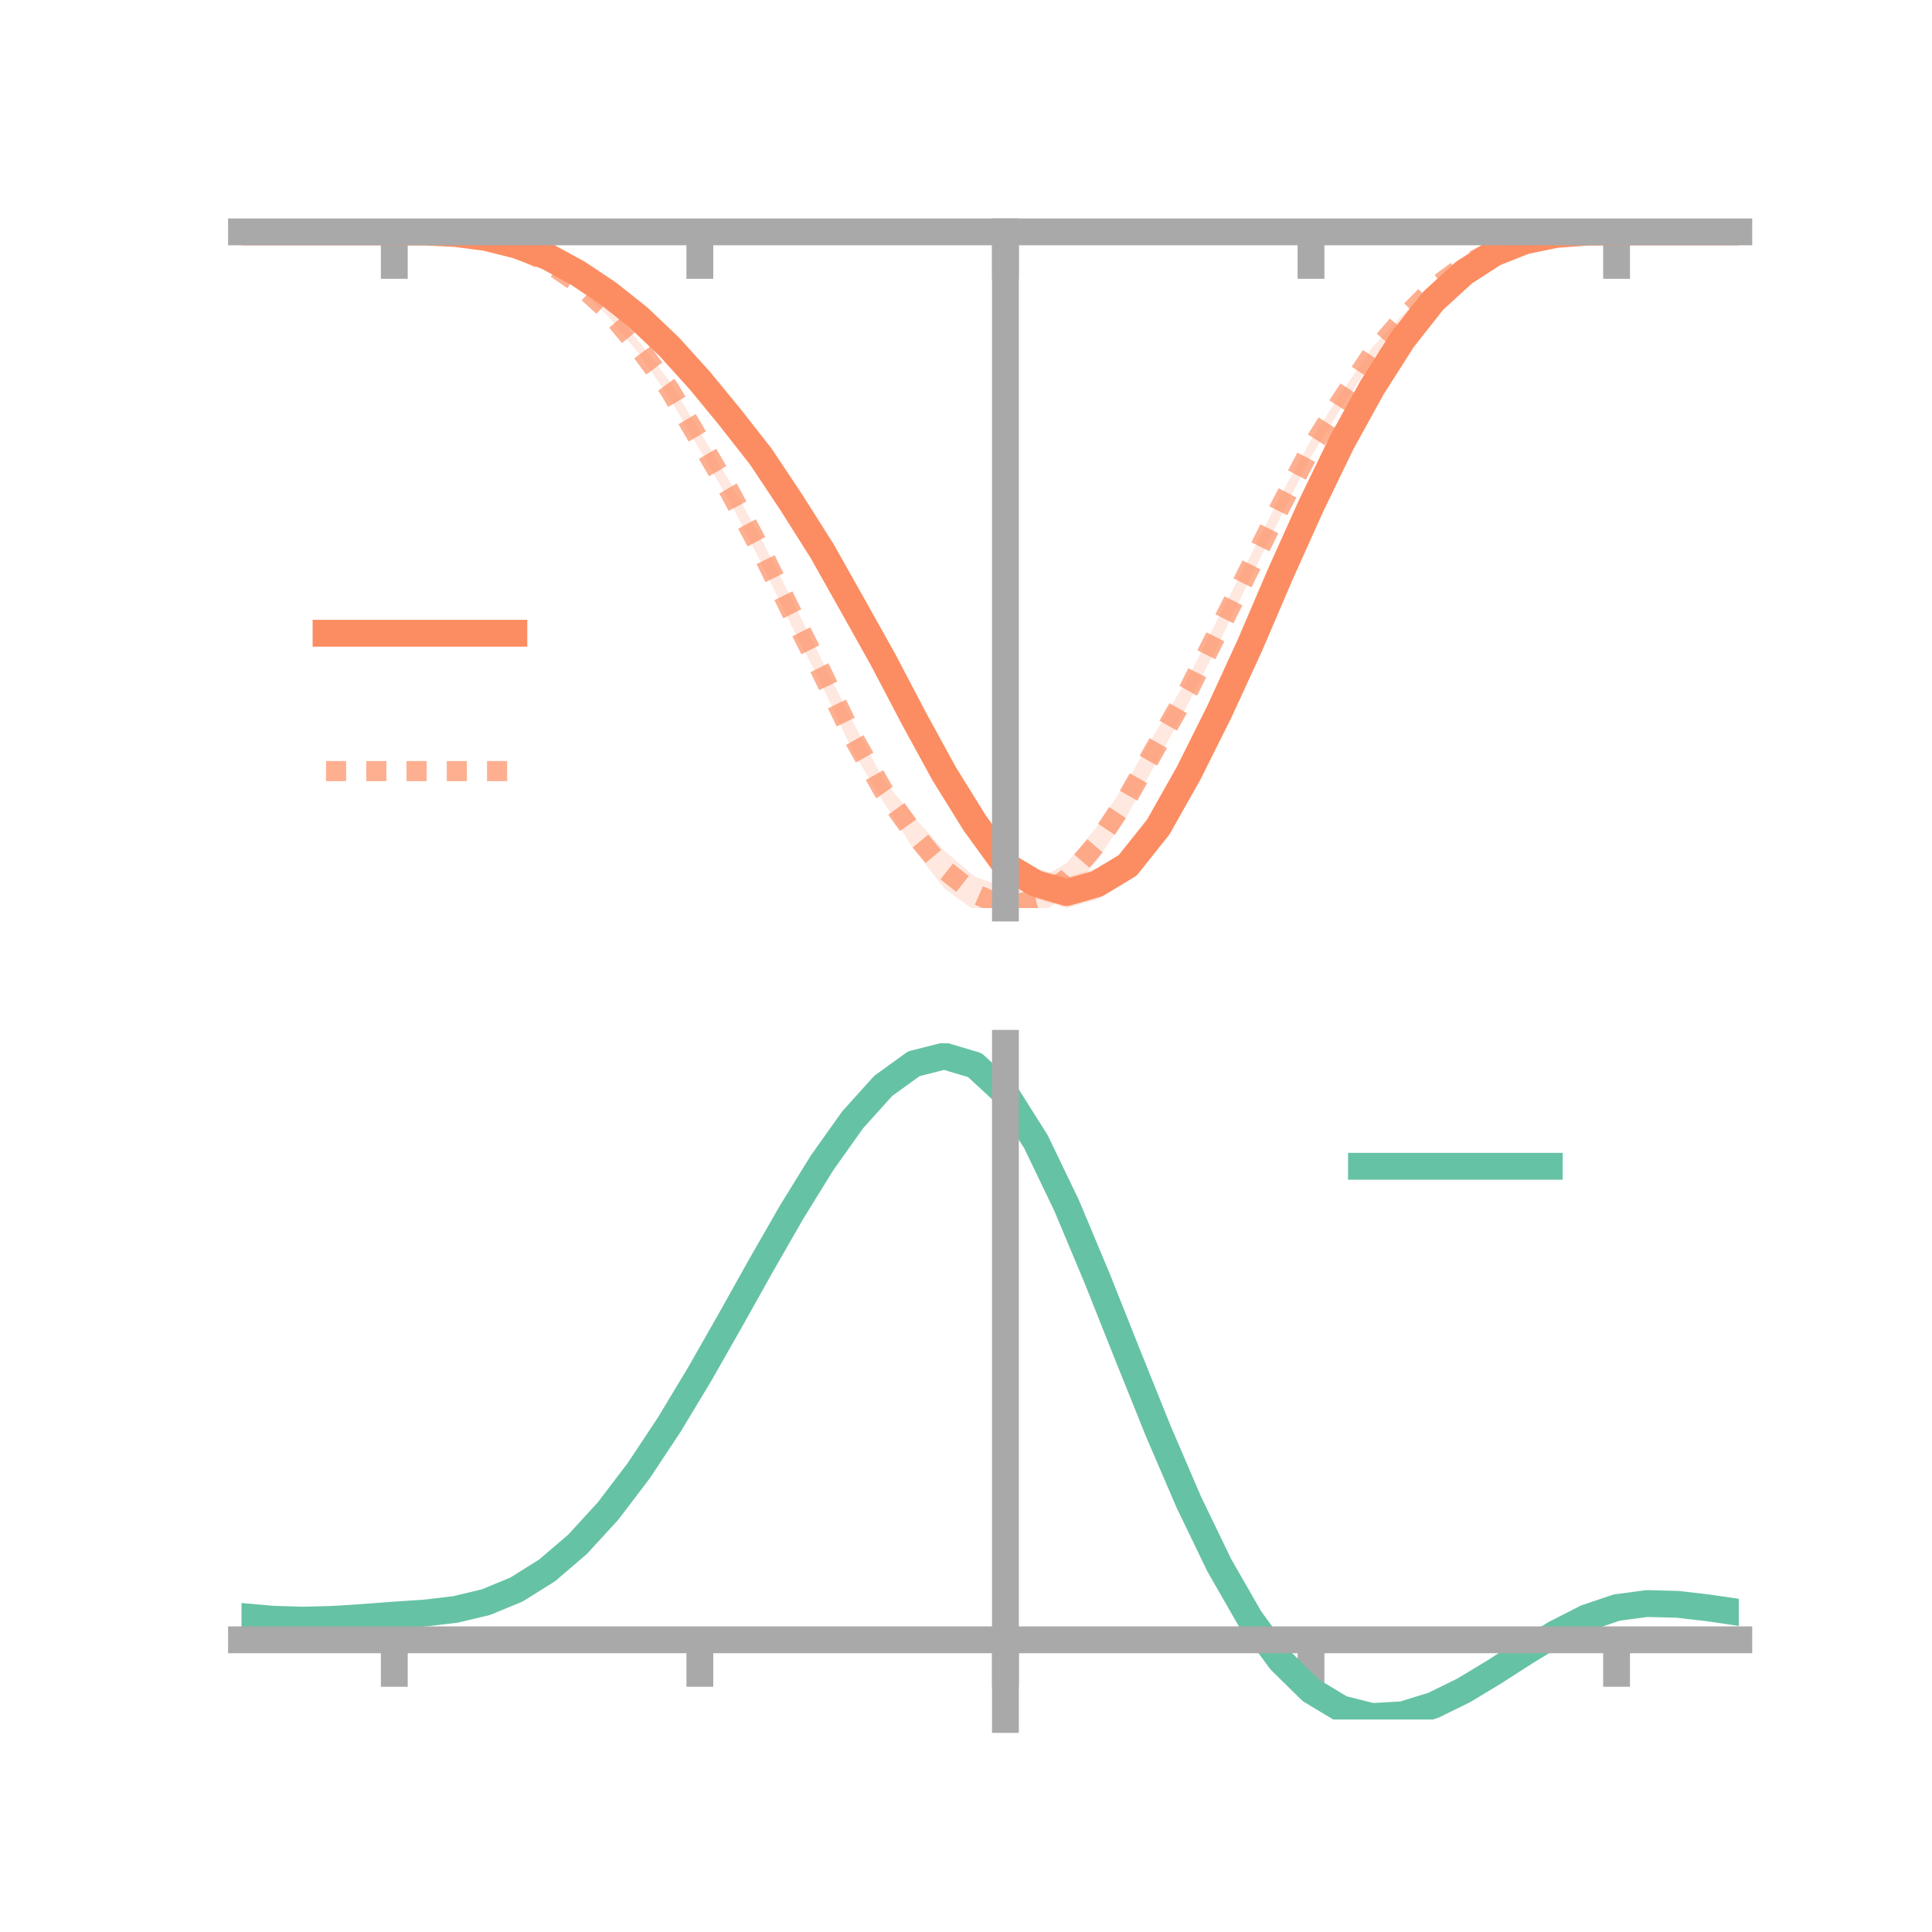 <?xml version="1.0" encoding="utf-8" standalone="no"?>
<!DOCTYPE svg PUBLIC "-//W3C//DTD SVG 1.1//EN"
  "http://www.w3.org/Graphics/SVG/1.1/DTD/svg11.dtd">
<!-- Created with matplotlib (https://matplotlib.org/) -->
<svg height="144pt" version="1.1" viewBox="0 0 144 144" width="144pt" xmlns="http://www.w3.org/2000/svg" xmlns:xlink="http://www.w3.org/1999/xlink">
 <defs>
  <style type="text/css">*{stroke-linecap:butt;stroke-linejoin:round;}</style>
 </defs>
 <g id="figure_1">
  <g id="patch_1">
   <path d="M 0 144 
L 144 144 
L 144 0 
L 0 0 
z
" style="fill:none;"/>
  </g>
  <g id="axes_1">
   <g id="patch_2">
    <path d="M 18 67.68 
L 129.6 67.68 
L 129.6 17.28 
L 18 17.28 
z
" style="fill:none;"/>
   </g>
   <g id="PolyCollection_1">
    <path clip-path="url(#p5d94328619)" d="M 18 17.281 
L 18 17.281 
L 20.278 17.281 
L 22.555 17.281 
L 24.833 17.281 
L 27.11 17.281 
L 29.388 17.281 
L 31.665 17.282 
L 33.943 17.358 
L 36.22 17.609 
L 38.498 18.126 
L 40.776 18.949 
L 43.053 20.101 
L 45.331 21.6 
L 47.608 23.295 
L 49.886 25.367 
L 52.163 27.887 
L 54.441 30.486 
L 56.718 33.44 
L 58.996 36.828 
L 61.273 40.354 
L 63.551 44.223 
L 65.829 48.291 
L 68.106 52.553 
L 70.384 56.687 
L 72.661 60.409 
L 74.939 63.524 
L 77.216 64.72 
L 79.494 65.373 
L 81.771 64.7 
L 84.049 63.337 
L 86.327 60.659 
L 88.604 56.537 
L 90.882 52.01 
L 93.159 47.095 
L 95.437 41.82 
L 97.714 36.975 
L 99.992 32.444 
L 102.269 28.344 
L 104.547 24.929 
L 106.824 22.031 
L 109.102 20.105 
L 111.38 18.701 
L 113.657 17.858 
L 115.935 17.445 
L 118.212 17.293 
L 120.49 17.28 
L 122.767 17.281 
L 125.045 17.281 
L 127.322 17.281 
L 129.6 17.281 
L 129.6 17.281 
L 129.6 17.281 
L 127.322 17.281 
L 125.045 17.281 
L 122.767 17.281 
L 120.49 17.282 
L 118.212 17.318 
L 115.935 17.518 
L 113.657 18.052 
L 111.38 19.012 
L 109.102 20.549 
L 106.824 22.794 
L 104.547 25.675 
L 102.269 29.413 
L 99.992 33.576 
L 97.714 38.455 
L 95.437 43.731 
L 93.159 49.093 
L 90.882 54.083 
L 88.604 58.682 
L 86.327 62.629 
L 84.049 65.668 
L 81.771 67.051 
L 79.494 67.68 
L 77.216 66.986 
L 74.939 65.457 
L 72.661 62.307 
L 70.384 58.696 
L 68.106 54.497 
L 65.829 50.073 
L 63.551 46.002 
L 61.273 41.777 
L 58.996 38.109 
L 56.718 34.654 
L 54.441 31.794 
L 52.163 28.849 
L 49.886 26.333 
L 47.608 24.064 
L 45.331 22.143 
L 43.053 20.602 
L 40.776 19.271 
L 38.498 18.42 
L 36.22 17.793 
L 33.943 17.451 
L 31.665 17.309 
L 29.388 17.281 
L 27.11 17.281 
L 24.833 17.281 
L 22.555 17.281 
L 20.278 17.281 
L 18 17.281 
z
" style="fill:#fc8d62;fill-opacity:0.2;"/>
   </g>
   <g id="PolyCollection_2">
    <path clip-path="url(#p5d94328619)" d="M 18 17.281 
L 18 17.281 
L 20.278 17.281 
L 22.555 17.281 
L 24.833 17.281 
L 27.11 17.281 
L 29.388 17.281 
L 31.665 17.279 
L 33.943 17.384 
L 36.22 17.674 
L 38.498 18.293 
L 40.776 19.315 
L 43.053 20.828 
L 45.331 22.755 
L 47.608 25.443 
L 49.886 28.382 
L 52.163 32.16 
L 54.441 35.985 
L 56.718 40.123 
L 58.996 44.627 
L 61.273 49.239 
L 63.551 53.768 
L 65.829 58.077 
L 68.106 60.875 
L 70.384 63.41 
L 72.661 65.34 
L 74.939 66.138 
L 77.216 65.687 
L 79.494 64.324 
L 81.771 61.596 
L 84.049 58.143 
L 86.327 54.224 
L 88.604 50.427 
L 90.882 45.885 
L 93.159 41.499 
L 95.437 36.963 
L 97.714 32.789 
L 99.992 29.244 
L 102.269 25.902 
L 104.547 23.453 
L 106.824 21.199 
L 109.102 19.597 
L 111.38 18.478 
L 113.657 17.797 
L 115.935 17.406 
L 118.212 17.289 
L 120.49 17.281 
L 122.767 17.281 
L 125.045 17.281 
L 127.322 17.281 
L 129.6 17.281 
L 129.6 17.281 
L 129.6 17.281 
L 127.322 17.281 
L 125.045 17.281 
L 122.767 17.281 
L 120.49 17.281 
L 118.212 17.327 
L 115.935 17.506 
L 113.657 17.934 
L 111.38 18.77 
L 109.102 20.031 
L 106.824 21.781 
L 104.547 24.117 
L 102.269 26.914 
L 99.992 30.382 
L 97.714 34.03 
L 95.437 38.539 
L 93.159 43.168 
L 90.882 47.866 
L 88.604 52.38 
L 86.327 56.564 
L 84.049 60.713 
L 81.771 64.127 
L 79.494 66.698 
L 77.216 68.355 
L 74.939 69.097 
L 72.661 67.882 
L 70.384 66.22 
L 68.106 63.306 
L 65.829 59.751 
L 63.551 55.997 
L 61.273 51.099 
L 58.996 46.637 
L 56.718 41.899 
L 54.441 37.48 
L 52.163 33.539 
L 49.886 29.621 
L 47.608 26.357 
L 45.331 23.579 
L 43.053 21.375 
L 40.776 19.727 
L 38.498 18.588 
L 36.22 17.861 
L 33.943 17.461 
L 31.665 17.314 
L 29.388 17.281 
L 27.11 17.281 
L 24.833 17.281 
L 22.555 17.281 
L 20.278 17.281 
L 18 17.281 
z
" style="fill:#fc8d62;fill-opacity:0.2;"/>
   </g>
   <g id="matplotlib.axis_1">
    <g id="xtick_1">
     <g id="line2d_1">
      <defs>
       <path d="M 0 0 
L 0 3.5 
" id="ma0ec2baadc" style="stroke:#a9a9a9;stroke-width:2;"/>
      </defs>
      <g>
       <use style="fill:#a9a9a9;stroke:#a9a9a9;stroke-width:2;" x="29.388" xlink:href="#ma0ec2baadc" y="17.281"/>
      </g>
     </g>
    </g>
    <g id="xtick_2">
     <g id="line2d_2">
      <g>
       <use style="fill:#a9a9a9;stroke:#a9a9a9;stroke-width:2;" x="52.163" xlink:href="#ma0ec2baadc" y="17.281"/>
      </g>
     </g>
    </g>
    <g id="xtick_3">
     <g id="line2d_3">
      <g>
       <use style="fill:#a9a9a9;stroke:#a9a9a9;stroke-width:2;" x="74.939" xlink:href="#ma0ec2baadc" y="17.281"/>
      </g>
     </g>
    </g>
    <g id="xtick_4">
     <g id="line2d_4">
      <g>
       <use style="fill:#a9a9a9;stroke:#a9a9a9;stroke-width:2;" x="97.714" xlink:href="#ma0ec2baadc" y="17.281"/>
      </g>
     </g>
    </g>
    <g id="xtick_5">
     <g id="line2d_5">
      <g>
       <use style="fill:#a9a9a9;stroke:#a9a9a9;stroke-width:2;" x="120.49" xlink:href="#ma0ec2baadc" y="17.281"/>
      </g>
     </g>
    </g>
   </g>
   <g id="matplotlib.axis_2"/>
   <g id="line2d_6">
    <path clip-path="url(#p5d94328619)" d="M 18 17.281 
L 20.278 17.281 
L 22.555 17.281 
L 24.833 17.281 
L 27.11 17.281 
L 29.388 17.281 
L 31.665 17.295 
L 33.943 17.404 
L 36.22 17.701 
L 38.498 18.273 
L 40.776 19.11 
L 43.053 20.351 
L 45.331 21.871 
L 47.608 23.68 
L 49.886 25.85 
L 52.163 28.368 
L 54.441 31.14 
L 56.718 34.047 
L 58.996 37.469 
L 61.273 41.066 
L 63.551 45.113 
L 65.829 49.182 
L 68.106 53.525 
L 70.384 57.691 
L 72.661 61.358 
L 74.939 64.491 
L 77.216 65.853 
L 79.494 66.527 
L 81.771 65.875 
L 84.049 64.502 
L 86.327 61.644 
L 88.604 57.609 
L 90.882 53.047 
L 93.159 48.094 
L 95.437 42.776 
L 97.714 37.715 
L 99.992 33.01 
L 102.269 28.879 
L 104.547 25.302 
L 106.824 22.412 
L 109.102 20.327 
L 111.38 18.857 
L 113.657 17.955 
L 115.935 17.481 
L 118.212 17.306 
L 120.49 17.281 
L 122.767 17.281 
L 125.045 17.281 
L 127.322 17.281 
L 129.6 17.281 
" style="fill:none;stroke:#fc8d62;stroke-linecap:square;stroke-width:2;"/>
   </g>
   <g id="line2d_7">
    <path clip-path="url(#p5d94328619)" d="M 18 17.281 
L 20.278 17.281 
L 22.555 17.281 
L 24.833 17.281 
L 27.11 17.281 
L 29.388 17.281 
L 31.665 17.296 
L 33.943 17.423 
L 36.22 17.767 
L 38.498 18.441 
L 40.776 19.521 
L 43.053 21.102 
L 45.331 23.167 
L 47.608 25.9 
L 49.886 29.001 
L 52.163 32.849 
L 54.441 36.732 
L 56.718 41.011 
L 58.996 45.632 
L 61.273 50.169 
L 63.551 54.883 
L 65.829 58.914 
L 68.106 62.09 
L 70.384 64.815 
L 72.661 66.611 
L 74.939 67.617 
L 77.216 67.021 
L 79.494 65.511 
L 81.771 62.862 
L 84.049 59.428 
L 86.327 55.394 
L 88.604 51.403 
L 90.882 46.875 
L 93.159 42.333 
L 95.437 37.751 
L 97.714 33.41 
L 99.992 29.813 
L 102.269 26.408 
L 104.547 23.785 
L 106.824 21.49 
L 109.102 19.814 
L 111.38 18.624 
L 113.657 17.865 
L 115.935 17.456 
L 118.212 17.308 
L 120.49 17.281 
L 122.767 17.281 
L 125.045 17.281 
L 127.322 17.281 
L 129.6 17.281 
" style="fill:none;stroke:#fc8d62;stroke-dasharray:1.5,1.5;stroke-dashoffset:0;stroke-opacity:0.7;stroke-width:1.5;"/>
   </g>
   <g id="patch_3">
    <path d="M 74.939 67.68 
L 74.939 17.28 
" style="fill:none;stroke:#a9a9a9;stroke-linecap:square;stroke-linejoin:miter;stroke-width:2;"/>
   </g>
   <g id="patch_4">
    <path d="M 129.6 67.68 
L 129.6 17.28 
" style="fill:none;"/>
   </g>
   <g id="patch_5">
    <path d="M 18 17.281 
L 129.6 17.281 
" style="fill:none;stroke:#a9a9a9;stroke-linecap:square;stroke-linejoin:miter;stroke-width:2;"/>
   </g>
   <g id="patch_6">
    <path d="M 18 17.28 
L 129.6 17.28 
" style="fill:none;"/>
   </g>
   <g id="legend_1">
    <g id="line2d_8">
     <path d="M 24.3 47.2 
L 38.3 47.2 
" style="fill:none;stroke:#fc8d62;stroke-linecap:square;stroke-width:2;"/>
    </g>
    <g id="line2d_9"/>
    <g id="text_1">
     <!--   -->
     <g transform="translate(43.9 49.65)scale(0.07 -0.07)">
      <defs>
       <path id="DejaVuSans-32"/>
      </defs>
      <use xlink:href="#DejaVuSans-32"/>
     </g>
    </g>
    <g id="line2d_10">
     <path d="M 24.3 57.474 
L 38.3 57.474 
" style="fill:none;stroke:#fc8d62;stroke-dasharray:1.5,1.5;stroke-dashoffset:0;stroke-opacity:0.7;stroke-width:1.5;"/>
    </g>
    <g id="line2d_11"/>
    <g id="text_2">
     <!--   -->
     <g transform="translate(43.9 59.924)scale(0.07 -0.07)">
      <use xlink:href="#DejaVuSans-32"/>
     </g>
    </g>
   </g>
  </g>
  <g id="axes_2">
   <g id="patch_7">
    <path d="M 18 128.16 
L 129.6 128.16 
L 129.6 77.76 
L 18 77.76 
z
" style="fill:none;"/>
   </g>
   <g id="PolyCollection_3">
    <path clip-path="url(#pabb0252eeb)" d="M 18 120.521 
L 18 120.441 
L 20.278 120.655 
L 22.555 120.728 
L 24.833 120.663 
L 27.11 120.505 
L 29.388 120.326 
L 31.665 120.169 
L 33.943 119.896 
L 36.22 119.345 
L 38.498 118.392 
L 40.776 116.946 
L 43.053 114.954 
L 45.331 112.41 
L 47.608 109.345 
L 49.886 105.826 
L 52.163 101.954 
L 54.441 97.859 
L 56.718 93.694 
L 58.996 89.635 
L 61.273 85.871 
L 63.551 82.6 
L 65.829 80.025 
L 68.106 78.346 
L 70.384 77.76 
L 72.661 78.452 
L 74.939 80.589 
L 77.216 84.251 
L 79.494 89.057 
L 81.771 94.569 
L 84.049 100.377 
L 86.327 106.123 
L 88.604 111.508 
L 90.882 116.298 
L 93.159 120.325 
L 95.437 123.489 
L 97.714 125.753 
L 99.992 127.138 
L 102.269 127.717 
L 104.547 127.596 
L 106.824 126.911 
L 109.102 125.813 
L 111.38 124.462 
L 113.657 123.022 
L 115.935 121.652 
L 118.212 120.506 
L 120.49 119.734 
L 122.767 119.436 
L 125.045 119.501 
L 127.322 119.775 
L 129.6 120.123 
L 129.6 120.231 
L 129.6 120.231 
L 127.322 119.909 
L 125.045 119.656 
L 122.767 119.603 
L 120.49 119.906 
L 118.212 120.687 
L 115.935 121.859 
L 113.657 123.272 
L 111.38 124.764 
L 109.102 126.164 
L 106.824 127.303 
L 104.547 128.018 
L 102.269 128.16 
L 99.992 127.6 
L 97.714 126.243 
L 95.437 124.032 
L 93.159 120.954 
L 90.882 117.046 
L 88.604 112.404 
L 86.327 107.184 
L 84.049 101.611 
L 81.771 95.974 
L 79.494 90.621 
L 77.216 85.951 
L 74.939 82.395 
L 72.661 80.326 
L 70.384 79.66 
L 68.106 80.231 
L 65.829 81.851 
L 63.551 84.33 
L 61.273 87.471 
L 58.996 91.078 
L 56.718 94.96 
L 54.441 98.937 
L 52.163 102.843 
L 49.886 106.533 
L 47.608 109.886 
L 45.331 112.81 
L 43.053 115.242 
L 40.776 117.155 
L 38.498 118.556 
L 36.22 119.486 
L 33.943 120.023 
L 31.665 120.286 
L 29.388 120.431 
L 27.11 120.594 
L 24.833 120.733 
L 22.555 120.784 
L 20.278 120.714 
L 18 120.521 
z
" style="fill:#66c2a5;fill-opacity:0.2;"/>
   </g>
   <g id="matplotlib.axis_3">
    <g id="xtick_6">
     <g id="line2d_12">
      <g>
       <use style="fill:#a9a9a9;stroke:#a9a9a9;stroke-width:2;" x="29.388" xlink:href="#ma0ec2baadc" y="122.221"/>
      </g>
     </g>
    </g>
    <g id="xtick_7">
     <g id="line2d_13">
      <g>
       <use style="fill:#a9a9a9;stroke:#a9a9a9;stroke-width:2;" x="52.163" xlink:href="#ma0ec2baadc" y="122.221"/>
      </g>
     </g>
    </g>
    <g id="xtick_8">
     <g id="line2d_14">
      <g>
       <use style="fill:#a9a9a9;stroke:#a9a9a9;stroke-width:2;" x="74.939" xlink:href="#ma0ec2baadc" y="122.221"/>
      </g>
     </g>
    </g>
    <g id="xtick_9">
     <g id="line2d_15">
      <g>
       <use style="fill:#a9a9a9;stroke:#a9a9a9;stroke-width:2;" x="97.714" xlink:href="#ma0ec2baadc" y="122.221"/>
      </g>
     </g>
    </g>
    <g id="xtick_10">
     <g id="line2d_16">
      <g>
       <use style="fill:#a9a9a9;stroke:#a9a9a9;stroke-width:2;" x="120.49" xlink:href="#ma0ec2baadc" y="122.221"/>
      </g>
     </g>
    </g>
   </g>
   <g id="matplotlib.axis_4"/>
   <g id="line2d_17">
    <path clip-path="url(#pabb0252eeb)" d="M 18 120.481 
L 20.278 120.685 
L 22.555 120.756 
L 24.833 120.698 
L 27.11 120.549 
L 29.388 120.378 
L 31.665 120.227 
L 33.943 119.959 
L 36.22 119.416 
L 38.498 118.474 
L 40.776 117.05 
L 43.053 115.098 
L 45.331 112.61 
L 47.608 109.616 
L 49.886 106.18 
L 52.163 102.399 
L 54.441 98.398 
L 56.718 94.327 
L 58.996 90.357 
L 61.273 86.671 
L 63.551 83.465 
L 65.829 80.938 
L 68.106 79.288 
L 70.384 78.71 
L 72.661 79.389 
L 74.939 81.492 
L 77.216 85.101 
L 79.494 89.839 
L 81.771 95.271 
L 84.049 100.994 
L 86.327 106.654 
L 88.604 111.956 
L 90.882 116.672 
L 93.159 120.639 
L 95.437 123.76 
L 97.714 125.998 
L 99.992 127.369 
L 102.269 127.938 
L 104.547 127.807 
L 106.824 127.107 
L 109.102 125.988 
L 111.38 124.613 
L 113.657 123.147 
L 115.935 121.756 
L 118.212 120.596 
L 120.49 119.82 
L 122.767 119.519 
L 125.045 119.578 
L 127.322 119.842 
L 129.6 120.177 
" style="fill:none;stroke:#66c2a5;stroke-linecap:square;stroke-width:2;"/>
   </g>
   <g id="patch_8">
    <path d="M 74.939 128.16 
L 74.939 77.76 
" style="fill:none;stroke:#a9a9a9;stroke-linecap:square;stroke-linejoin:miter;stroke-width:2;"/>
   </g>
   <g id="patch_9">
    <path d="M 129.6 128.16 
L 129.6 77.76 
" style="fill:none;"/>
   </g>
   <g id="patch_10">
    <path d="M 18 122.221 
L 129.6 122.221 
" style="fill:none;stroke:#a9a9a9;stroke-linecap:square;stroke-linejoin:miter;stroke-width:2;"/>
   </g>
   <g id="patch_11">
    <path d="M 18 77.76 
L 129.6 77.76 
" style="fill:none;"/>
   </g>
   <g id="legend_2">
    <g id="line2d_18">
     <path d="M 101.475 86.929 
L 115.475 86.929 
" style="fill:none;stroke:#66c2a5;stroke-linecap:square;stroke-width:2;"/>
    </g>
    <g id="line2d_19"/>
    <g id="text_3">
     <!--   -->
     <g transform="translate(121.075 89.379)scale(0.07 -0.07)">
      <use xlink:href="#DejaVuSans-32"/>
     </g>
    </g>
   </g>
  </g>
 </g>
 <defs>
  <clipPath id="p5d94328619">
   <rect height="50.4" width="111.6" x="18" y="17.28"/>
  </clipPath>
  <clipPath id="pabb0252eeb">
   <rect height="50.4" width="111.6" x="18" y="77.76"/>
  </clipPath>
 </defs>
</svg>
